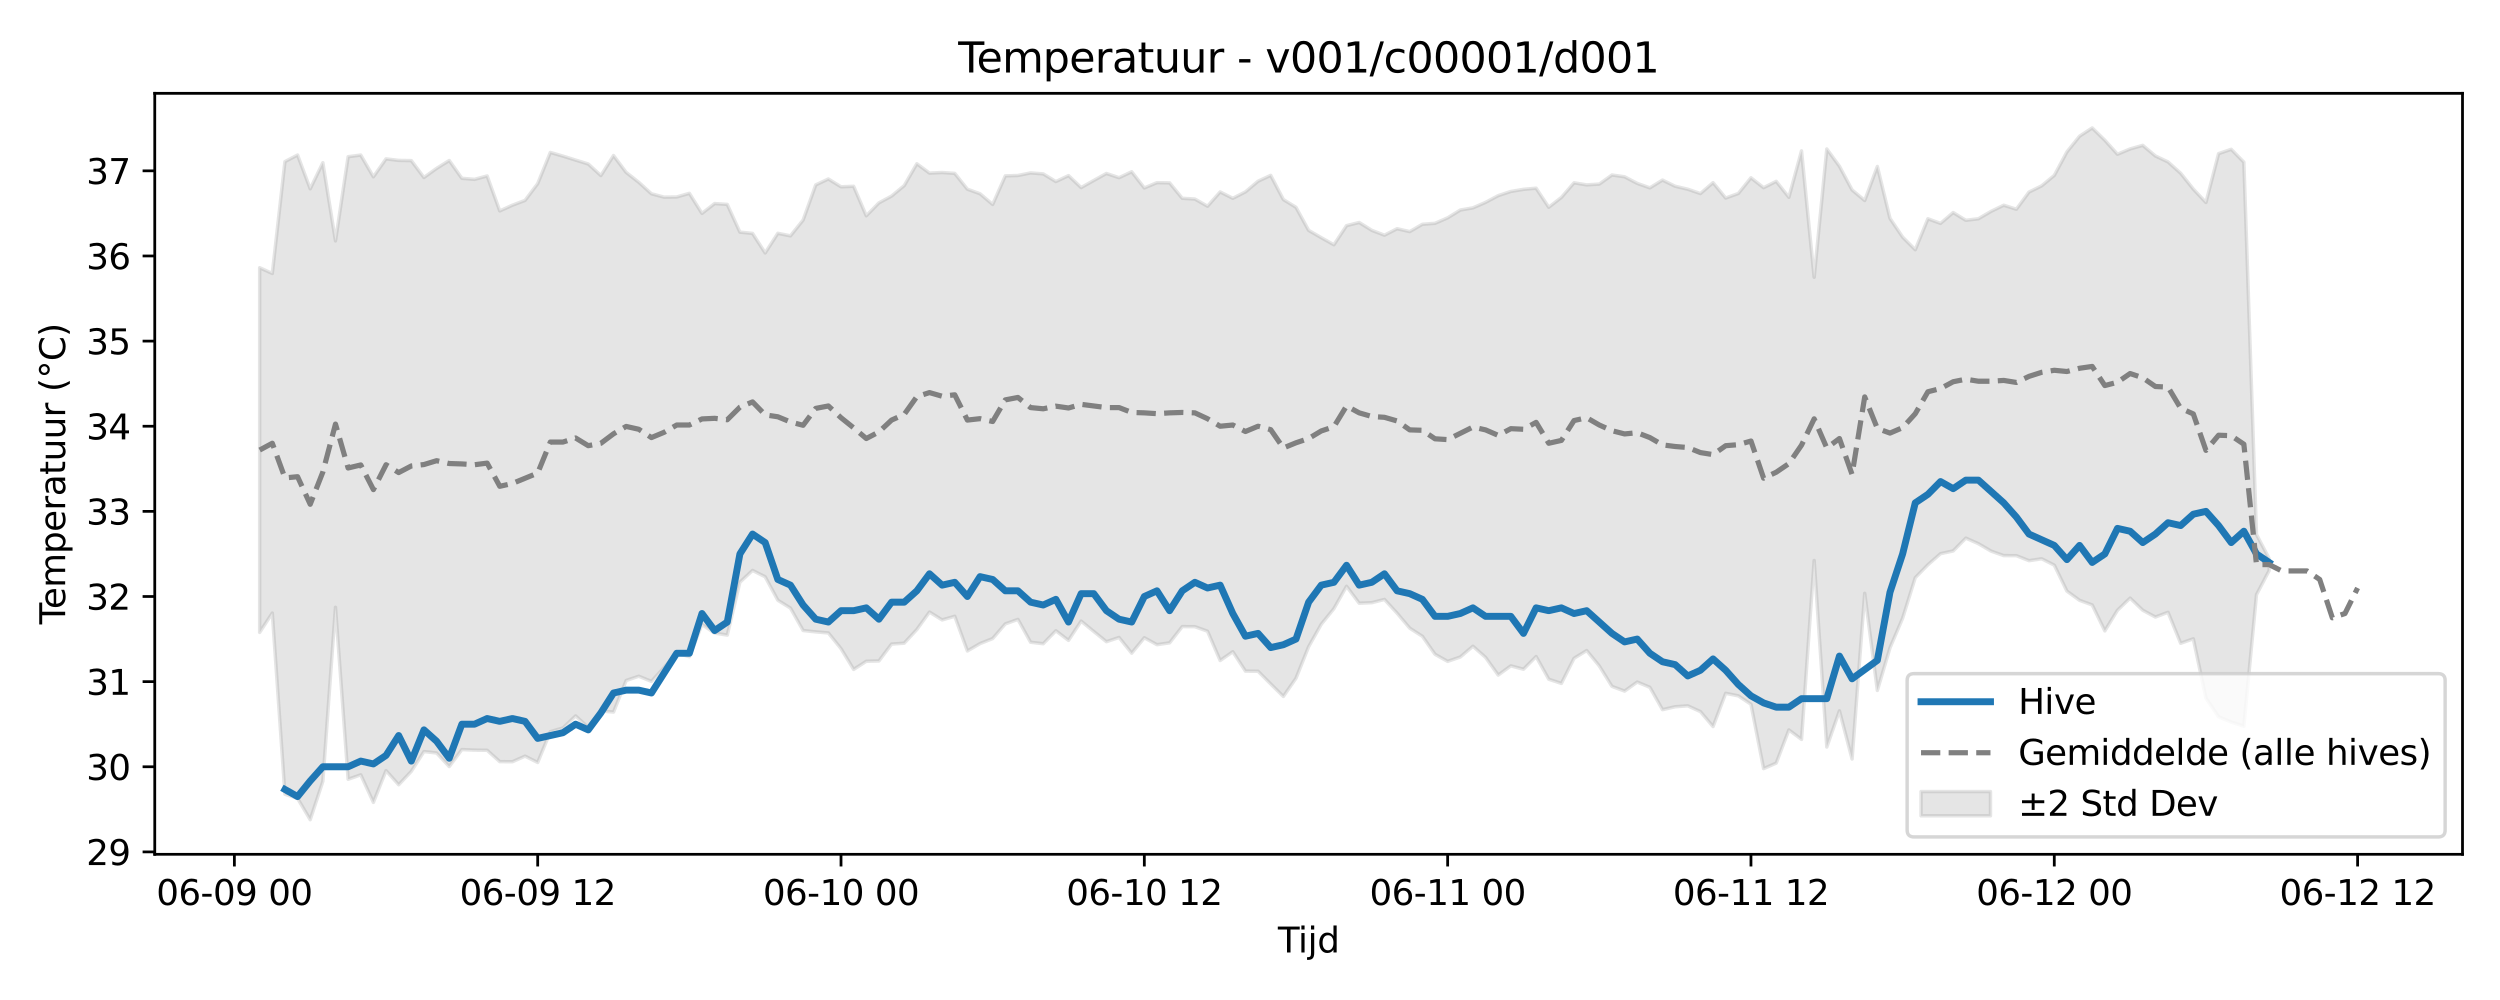 <?xml version="1.0" encoding="utf-8" standalone="no"?>
<!DOCTYPE svg PUBLIC "-//W3C//DTD SVG 1.1//EN"
  "http://www.w3.org/Graphics/SVG/1.1/DTD/svg11.dtd">
<svg xmlns:xlink="http://www.w3.org/1999/xlink" width="720pt" height="288pt" viewBox="0 0 720 288" xmlns="http://www.w3.org/2000/svg" version="1.1">
 <defs>
  <style type="text/css">*{stroke-linejoin: round; stroke-linecap: butt}</style>
 </defs>
 <g id="figure_1">
  <g id="patch_1">
   <path d="M 0 288 
L 720 288 
L 720 0 
L 0 0 
z
" style="fill: #ffffff"/>
  </g>
  <g id="axes_1">
   <g id="patch_2">
    <path d="M 44.57 246.04 
L 709.2 246.04 
L 709.2 26.88 
L 44.57 26.88 
z
" style="fill: #ffffff"/>
   </g>
   <g id="FillBetweenPolyCollection_1">
    <defs>
     <path id="m0653bf621a" d="M 74.78 -210.898 
L 74.78 -105.863 
L 78.42 -111.441 
L 82.06 -59.263 
L 85.7 -58.062 
L 89.34 -51.922 
L 92.98 -62.965 
L 96.619 -113.1 
L 100.259 -63.573 
L 103.899 -64.85 
L 107.539 -56.907 
L 111.179 -66.06 
L 114.818 -61.989 
L 118.458 -65.856 
L 122.098 -71.551 
L 125.738 -71.138 
L 129.378 -67.23 
L 133.017 -72.123 
L 136.657 -71.959 
L 140.297 -71.912 
L 143.937 -68.638 
L 147.577 -68.617 
L 151.217 -70.234 
L 154.856 -68.402 
L 158.496 -77.282 
L 162.136 -78.346 
L 165.776 -81.819 
L 169.416 -78.507 
L 173.055 -83.245 
L 176.695 -82.925 
L 180.335 -92.02 
L 183.975 -93.242 
L 187.615 -91.76 
L 191.254 -95.761 
L 194.894 -99.915 
L 198.534 -98.866 
L 202.174 -108.149 
L 205.814 -105.668 
L 209.454 -105.088 
L 213.093 -120.32 
L 216.733 -123.717 
L 220.373 -121.879 
L 224.013 -115.129 
L 227.653 -112.866 
L 231.292 -106.414 
L 234.932 -106.018 
L 238.572 -105.711 
L 242.212 -101.187 
L 245.852 -95.206 
L 249.492 -97.554 
L 253.131 -97.643 
L 256.771 -102.503 
L 260.411 -102.76 
L 264.051 -106.693 
L 267.691 -111.725 
L 271.33 -109.458 
L 274.97 -110.514 
L 278.61 -100.52 
L 282.25 -102.645 
L 285.89 -104.094 
L 289.529 -108.318 
L 293.169 -109.61 
L 296.809 -103.031 
L 300.449 -102.605 
L 304.089 -106.34 
L 307.729 -103.57 
L 311.368 -109.124 
L 315.008 -106.135 
L 318.648 -103.189 
L 322.288 -104.409 
L 325.928 -99.89 
L 329.567 -104.327 
L 333.207 -102.329 
L 336.847 -102.865 
L 340.487 -107.538 
L 344.127 -107.513 
L 347.766 -106.204 
L 351.406 -97.764 
L 355.046 -100.303 
L 358.686 -94.718 
L 362.326 -94.675 
L 365.966 -91.01 
L 369.605 -87.419 
L 373.245 -92.661 
L 376.885 -101.747 
L 380.525 -108.215 
L 384.165 -112.707 
L 387.804 -119.15 
L 391.444 -114.268 
L 395.084 -114.431 
L 398.724 -115.36 
L 402.364 -111.394 
L 406.004 -107.089 
L 409.643 -104.745 
L 413.283 -99.564 
L 416.923 -97.521 
L 420.563 -98.778 
L 424.203 -101.884 
L 427.842 -98.671 
L 431.482 -93.582 
L 435.122 -96.229 
L 438.762 -95.265 
L 442.402 -98.909 
L 446.041 -92.379 
L 449.681 -91.174 
L 453.321 -98.402 
L 456.961 -100.639 
L 460.601 -96.203 
L 464.241 -90.322 
L 467.88 -88.961 
L 471.52 -91.564 
L 475.16 -90.056 
L 478.8 -83.61 
L 482.44 -84.451 
L 486.079 -84.719 
L 489.719 -83.057 
L 493.359 -78.743 
L 496.999 -88.321 
L 500.639 -87.588 
L 504.278 -85.172 
L 507.918 -66.631 
L 511.558 -68.232 
L 515.198 -77.786 
L 518.838 -75.041 
L 522.478 -126.595 
L 526.117 -72.854 
L 529.757 -83.281 
L 533.397 -69.403 
L 537.037 -117.128 
L 540.677 -89.151 
L 544.316 -101.419 
L 547.956 -109.954 
L 551.596 -121.632 
L 555.236 -125.343 
L 558.876 -128.542 
L 562.516 -129.326 
L 566.155 -133.023 
L 569.795 -131.404 
L 573.435 -129.274 
L 577.075 -127.984 
L 580.715 -127.964 
L 584.354 -126.524 
L 587.994 -127.073 
L 591.634 -125.235 
L 595.274 -117.759 
L 598.914 -115.105 
L 602.553 -113.776 
L 606.193 -106.301 
L 609.833 -112.245 
L 613.473 -115.741 
L 617.113 -112.25 
L 620.753 -110.29 
L 624.392 -111.657 
L 628.032 -102.737 
L 631.672 -104.023 
L 635.312 -86.919 
L 638.952 -81.56 
L 642.591 -80.039 
L 646.231 -78.844 
L 649.871 -116.735 
L 653.511 -123.669 
L 653.511 -127.137 
L 653.511 -127.137 
L 649.871 -134.072 
L 646.231 -241.295 
L 642.591 -245.003 
L 638.952 -243.755 
L 635.312 -229.679 
L 631.672 -233.551 
L 628.032 -238.107 
L 624.392 -241.368 
L 620.753 -243.086 
L 617.113 -246.146 
L 613.473 -245.107 
L 609.833 -243.581 
L 606.193 -247.619 
L 602.553 -251.158 
L 598.914 -248.778 
L 595.274 -244.256 
L 591.634 -237.481 
L 587.994 -234.475 
L 584.354 -232.689 
L 580.715 -227.746 
L 577.075 -228.894 
L 573.435 -227.137 
L 569.795 -225.007 
L 566.155 -224.556 
L 562.516 -226.793 
L 558.876 -223.665 
L 555.236 -224.996 
L 551.596 -216.078 
L 547.956 -219.72 
L 544.316 -225.122 
L 540.677 -240.056 
L 537.037 -230.254 
L 533.397 -233.3 
L 529.757 -240.127 
L 526.117 -245.105 
L 522.478 -208.146 
L 518.838 -244.553 
L 515.198 -231.183 
L 511.558 -235.779 
L 507.918 -233.947 
L 504.278 -236.796 
L 500.639 -232.278 
L 496.999 -230.962 
L 493.359 -235.402 
L 489.719 -232.256 
L 486.079 -233.513 
L 482.44 -234.365 
L 478.8 -236.14 
L 475.16 -233.897 
L 471.52 -235.191 
L 467.88 -237.094 
L 464.241 -237.601 
L 460.601 -234.989 
L 456.961 -234.756 
L 453.321 -235.358 
L 449.681 -231.144 
L 446.041 -228.305 
L 442.402 -233.8 
L 438.762 -233.475 
L 435.122 -232.861 
L 431.482 -231.655 
L 427.842 -229.718 
L 424.203 -228.14 
L 420.563 -227.51 
L 416.923 -225.264 
L 413.283 -223.688 
L 409.643 -223.411 
L 406.004 -221.301 
L 402.364 -222.133 
L 398.724 -220.268 
L 395.084 -221.664 
L 391.444 -223.929 
L 387.804 -223.017 
L 384.165 -217.512 
L 380.525 -219.552 
L 376.885 -221.661 
L 373.245 -228.295 
L 369.605 -230.541 
L 365.966 -237.496 
L 362.326 -235.816 
L 358.686 -232.738 
L 355.046 -230.889 
L 351.406 -232.728 
L 347.766 -228.607 
L 344.127 -230.684 
L 340.487 -230.893 
L 336.847 -235.332 
L 333.207 -235.401 
L 329.567 -233.87 
L 325.928 -238.541 
L 322.288 -236.824 
L 318.648 -238.043 
L 315.008 -236.031 
L 311.368 -233.976 
L 307.729 -237.429 
L 304.089 -235.71 
L 300.449 -237.927 
L 296.809 -238.202 
L 293.169 -237.461 
L 289.529 -237.351 
L 285.89 -229.121 
L 282.25 -232.205 
L 278.61 -233.513 
L 274.97 -238.074 
L 271.33 -238.313 
L 267.691 -238.147 
L 264.051 -240.845 
L 260.411 -234.542 
L 256.771 -231.53 
L 253.131 -229.579 
L 249.492 -225.855 
L 245.852 -234.351 
L 242.212 -234.208 
L 238.572 -236.455 
L 234.932 -234.748 
L 231.292 -224.622 
L 227.653 -220.077 
L 224.013 -220.811 
L 220.373 -215.15 
L 216.733 -220.784 
L 213.093 -221.147 
L 209.454 -229.139 
L 205.814 -229.377 
L 202.174 -226.545 
L 198.534 -232.326 
L 194.894 -231.276 
L 191.254 -231.228 
L 187.615 -232.193 
L 183.975 -235.498 
L 180.335 -238.355 
L 176.695 -243.208 
L 173.055 -237.438 
L 169.416 -240.776 
L 165.776 -241.9 
L 162.136 -243.038 
L 158.496 -244.102 
L 154.856 -235.118 
L 151.217 -230.29 
L 147.577 -228.91 
L 143.937 -227.255 
L 140.297 -237.329 
L 136.657 -236.349 
L 133.017 -236.652 
L 129.378 -241.778 
L 125.738 -239.505 
L 122.098 -236.874 
L 118.458 -241.752 
L 114.818 -241.805 
L 111.179 -242.248 
L 107.539 -237.079 
L 103.899 -243.341 
L 100.259 -242.867 
L 96.619 -218.617 
L 92.98 -241.139 
L 89.34 -233.619 
L 85.7 -243.357 
L 82.06 -241.456 
L 78.42 -209.242 
L 74.78 -210.898 
z
" style="stroke: #808080; stroke-opacity: 0.2"/>
    </defs>
    <g clip-path="url(#p93a6fd1c59)">
     <use xlink:href="#m0653bf621a" x="0" y="288" style="fill: #808080; fill-opacity: 0.2; stroke: #808080; stroke-opacity: 0.2"/>
    </g>
   </g>
   <g id="matplotlib.axis_1">
    <g id="xtick_1">
     <g id="line2d_1">
      <defs>
       <path id="mb145faa4c2" d="M 0 0 
L 0 3.5 
" style="stroke: #000000; stroke-width: 0.8"/>
      </defs>
      <g>
       <use xlink:href="#mb145faa4c2" x="67.501" y="246.04" style="stroke: #000000; stroke-width: 0.8"/>
      </g>
     </g>
     <g id="text_1">
      <!-- 06-09 00 -->
      <g transform="translate(45.02 260.638) scale(0.1 -0.1)">
       <defs>
        <path id="DejaVuSans-30" d="M 2034 4250 
Q 1547 4250 1301 3770 
Q 1056 3291 1056 2328 
Q 1056 1369 1301 889 
Q 1547 409 2034 409 
Q 2525 409 2770 889 
Q 3016 1369 3016 2328 
Q 3016 3291 2770 3770 
Q 2525 4250 2034 4250 
z
M 2034 4750 
Q 2819 4750 3233 4129 
Q 3647 3509 3647 2328 
Q 3647 1150 3233 529 
Q 2819 -91 2034 -91 
Q 1250 -91 836 529 
Q 422 1150 422 2328 
Q 422 3509 836 4129 
Q 1250 4750 2034 4750 
z
" transform="scale(0.016)"/>
        <path id="DejaVuSans-36" d="M 2113 2584 
Q 1688 2584 1439 2293 
Q 1191 2003 1191 1497 
Q 1191 994 1439 701 
Q 1688 409 2113 409 
Q 2538 409 2786 701 
Q 3034 994 3034 1497 
Q 3034 2003 2786 2293 
Q 2538 2584 2113 2584 
z
M 3366 4563 
L 3366 3988 
Q 3128 4100 2886 4159 
Q 2644 4219 2406 4219 
Q 1781 4219 1451 3797 
Q 1122 3375 1075 2522 
Q 1259 2794 1537 2939 
Q 1816 3084 2150 3084 
Q 2853 3084 3261 2657 
Q 3669 2231 3669 1497 
Q 3669 778 3244 343 
Q 2819 -91 2113 -91 
Q 1303 -91 875 529 
Q 447 1150 447 2328 
Q 447 3434 972 4092 
Q 1497 4750 2381 4750 
Q 2619 4750 2861 4703 
Q 3103 4656 3366 4563 
z
" transform="scale(0.016)"/>
        <path id="DejaVuSans-2d" d="M 313 2009 
L 1997 2009 
L 1997 1497 
L 313 1497 
L 313 2009 
z
" transform="scale(0.016)"/>
        <path id="DejaVuSans-39" d="M 703 97 
L 703 672 
Q 941 559 1184 500 
Q 1428 441 1663 441 
Q 2288 441 2617 861 
Q 2947 1281 2994 2138 
Q 2813 1869 2534 1725 
Q 2256 1581 1919 1581 
Q 1219 1581 811 2004 
Q 403 2428 403 3163 
Q 403 3881 828 4315 
Q 1253 4750 1959 4750 
Q 2769 4750 3195 4129 
Q 3622 3509 3622 2328 
Q 3622 1225 3098 567 
Q 2575 -91 1691 -91 
Q 1453 -91 1209 -44 
Q 966 3 703 97 
z
M 1959 2075 
Q 2384 2075 2632 2365 
Q 2881 2656 2881 3163 
Q 2881 3666 2632 3958 
Q 2384 4250 1959 4250 
Q 1534 4250 1286 3958 
Q 1038 3666 1038 3163 
Q 1038 2656 1286 2365 
Q 1534 2075 1959 2075 
z
" transform="scale(0.016)"/>
        <path id="DejaVuSans-20" transform="scale(0.016)"/>
       </defs>
       <use xlink:href="#DejaVuSans-30"/>
       <use xlink:href="#DejaVuSans-36" transform="translate(63.623 0)"/>
       <use xlink:href="#DejaVuSans-2d" transform="translate(127.246 0)"/>
       <use xlink:href="#DejaVuSans-30" transform="translate(163.33 0)"/>
       <use xlink:href="#DejaVuSans-39" transform="translate(226.953 0)"/>
       <use xlink:href="#DejaVuSans-20" transform="translate(290.576 0)"/>
       <use xlink:href="#DejaVuSans-30" transform="translate(322.363 0)"/>
       <use xlink:href="#DejaVuSans-30" transform="translate(385.986 0)"/>
      </g>
     </g>
    </g>
    <g id="xtick_2">
     <g id="line2d_2">
      <g>
       <use xlink:href="#mb145faa4c2" x="154.856" y="246.04" style="stroke: #000000; stroke-width: 0.8"/>
      </g>
     </g>
     <g id="text_2">
      <!-- 06-09 12 -->
      <g transform="translate(132.376 260.638) scale(0.1 -0.1)">
       <defs>
        <path id="DejaVuSans-31" d="M 794 531 
L 1825 531 
L 1825 4091 
L 703 3866 
L 703 4441 
L 1819 4666 
L 2450 4666 
L 2450 531 
L 3481 531 
L 3481 0 
L 794 0 
L 794 531 
z
" transform="scale(0.016)"/>
        <path id="DejaVuSans-32" d="M 1228 531 
L 3431 531 
L 3431 0 
L 469 0 
L 469 531 
Q 828 903 1448 1529 
Q 2069 2156 2228 2338 
Q 2531 2678 2651 2914 
Q 2772 3150 2772 3378 
Q 2772 3750 2511 3984 
Q 2250 4219 1831 4219 
Q 1534 4219 1204 4116 
Q 875 4013 500 3803 
L 500 4441 
Q 881 4594 1212 4672 
Q 1544 4750 1819 4750 
Q 2544 4750 2975 4387 
Q 3406 4025 3406 3419 
Q 3406 3131 3298 2873 
Q 3191 2616 2906 2266 
Q 2828 2175 2409 1742 
Q 1991 1309 1228 531 
z
" transform="scale(0.016)"/>
       </defs>
       <use xlink:href="#DejaVuSans-30"/>
       <use xlink:href="#DejaVuSans-36" transform="translate(63.623 0)"/>
       <use xlink:href="#DejaVuSans-2d" transform="translate(127.246 0)"/>
       <use xlink:href="#DejaVuSans-30" transform="translate(163.33 0)"/>
       <use xlink:href="#DejaVuSans-39" transform="translate(226.953 0)"/>
       <use xlink:href="#DejaVuSans-20" transform="translate(290.576 0)"/>
       <use xlink:href="#DejaVuSans-31" transform="translate(322.363 0)"/>
       <use xlink:href="#DejaVuSans-32" transform="translate(385.986 0)"/>
      </g>
     </g>
    </g>
    <g id="xtick_3">
     <g id="line2d_3">
      <g>
       <use xlink:href="#mb145faa4c2" x="242.212" y="246.04" style="stroke: #000000; stroke-width: 0.8"/>
      </g>
     </g>
     <g id="text_3">
      <!-- 06-10 00 -->
      <g transform="translate(219.731 260.638) scale(0.1 -0.1)">
       <use xlink:href="#DejaVuSans-30"/>
       <use xlink:href="#DejaVuSans-36" transform="translate(63.623 0)"/>
       <use xlink:href="#DejaVuSans-2d" transform="translate(127.246 0)"/>
       <use xlink:href="#DejaVuSans-31" transform="translate(163.33 0)"/>
       <use xlink:href="#DejaVuSans-30" transform="translate(226.953 0)"/>
       <use xlink:href="#DejaVuSans-20" transform="translate(290.576 0)"/>
       <use xlink:href="#DejaVuSans-30" transform="translate(322.363 0)"/>
       <use xlink:href="#DejaVuSans-30" transform="translate(385.986 0)"/>
      </g>
     </g>
    </g>
    <g id="xtick_4">
     <g id="line2d_4">
      <g>
       <use xlink:href="#mb145faa4c2" x="329.567" y="246.04" style="stroke: #000000; stroke-width: 0.8"/>
      </g>
     </g>
     <g id="text_4">
      <!-- 06-10 12 -->
      <g transform="translate(307.087 260.638) scale(0.1 -0.1)">
       <use xlink:href="#DejaVuSans-30"/>
       <use xlink:href="#DejaVuSans-36" transform="translate(63.623 0)"/>
       <use xlink:href="#DejaVuSans-2d" transform="translate(127.246 0)"/>
       <use xlink:href="#DejaVuSans-31" transform="translate(163.33 0)"/>
       <use xlink:href="#DejaVuSans-30" transform="translate(226.953 0)"/>
       <use xlink:href="#DejaVuSans-20" transform="translate(290.576 0)"/>
       <use xlink:href="#DejaVuSans-31" transform="translate(322.363 0)"/>
       <use xlink:href="#DejaVuSans-32" transform="translate(385.986 0)"/>
      </g>
     </g>
    </g>
    <g id="xtick_5">
     <g id="line2d_5">
      <g>
       <use xlink:href="#mb145faa4c2" x="416.923" y="246.04" style="stroke: #000000; stroke-width: 0.8"/>
      </g>
     </g>
     <g id="text_5">
      <!-- 06-11 00 -->
      <g transform="translate(394.442 260.638) scale(0.1 -0.1)">
       <use xlink:href="#DejaVuSans-30"/>
       <use xlink:href="#DejaVuSans-36" transform="translate(63.623 0)"/>
       <use xlink:href="#DejaVuSans-2d" transform="translate(127.246 0)"/>
       <use xlink:href="#DejaVuSans-31" transform="translate(163.33 0)"/>
       <use xlink:href="#DejaVuSans-31" transform="translate(226.953 0)"/>
       <use xlink:href="#DejaVuSans-20" transform="translate(290.576 0)"/>
       <use xlink:href="#DejaVuSans-30" transform="translate(322.363 0)"/>
       <use xlink:href="#DejaVuSans-30" transform="translate(385.986 0)"/>
      </g>
     </g>
    </g>
    <g id="xtick_6">
     <g id="line2d_6">
      <g>
       <use xlink:href="#mb145faa4c2" x="504.278" y="246.04" style="stroke: #000000; stroke-width: 0.8"/>
      </g>
     </g>
     <g id="text_6">
      <!-- 06-11 12 -->
      <g transform="translate(481.798 260.638) scale(0.1 -0.1)">
       <use xlink:href="#DejaVuSans-30"/>
       <use xlink:href="#DejaVuSans-36" transform="translate(63.623 0)"/>
       <use xlink:href="#DejaVuSans-2d" transform="translate(127.246 0)"/>
       <use xlink:href="#DejaVuSans-31" transform="translate(163.33 0)"/>
       <use xlink:href="#DejaVuSans-31" transform="translate(226.953 0)"/>
       <use xlink:href="#DejaVuSans-20" transform="translate(290.576 0)"/>
       <use xlink:href="#DejaVuSans-31" transform="translate(322.363 0)"/>
       <use xlink:href="#DejaVuSans-32" transform="translate(385.986 0)"/>
      </g>
     </g>
    </g>
    <g id="xtick_7">
     <g id="line2d_7">
      <g>
       <use xlink:href="#mb145faa4c2" x="591.634" y="246.04" style="stroke: #000000; stroke-width: 0.8"/>
      </g>
     </g>
     <g id="text_7">
      <!-- 06-12 00 -->
      <g transform="translate(569.154 260.638) scale(0.1 -0.1)">
       <use xlink:href="#DejaVuSans-30"/>
       <use xlink:href="#DejaVuSans-36" transform="translate(63.623 0)"/>
       <use xlink:href="#DejaVuSans-2d" transform="translate(127.246 0)"/>
       <use xlink:href="#DejaVuSans-31" transform="translate(163.33 0)"/>
       <use xlink:href="#DejaVuSans-32" transform="translate(226.953 0)"/>
       <use xlink:href="#DejaVuSans-20" transform="translate(290.576 0)"/>
       <use xlink:href="#DejaVuSans-30" transform="translate(322.363 0)"/>
       <use xlink:href="#DejaVuSans-30" transform="translate(385.986 0)"/>
      </g>
     </g>
    </g>
    <g id="xtick_8">
     <g id="line2d_8">
      <g>
       <use xlink:href="#mb145faa4c2" x="678.99" y="246.04" style="stroke: #000000; stroke-width: 0.8"/>
      </g>
     </g>
     <g id="text_8">
      <!-- 06-12 12 -->
      <g transform="translate(656.509 260.638) scale(0.1 -0.1)">
       <use xlink:href="#DejaVuSans-30"/>
       <use xlink:href="#DejaVuSans-36" transform="translate(63.623 0)"/>
       <use xlink:href="#DejaVuSans-2d" transform="translate(127.246 0)"/>
       <use xlink:href="#DejaVuSans-31" transform="translate(163.33 0)"/>
       <use xlink:href="#DejaVuSans-32" transform="translate(226.953 0)"/>
       <use xlink:href="#DejaVuSans-20" transform="translate(290.576 0)"/>
       <use xlink:href="#DejaVuSans-31" transform="translate(322.363 0)"/>
       <use xlink:href="#DejaVuSans-32" transform="translate(385.986 0)"/>
      </g>
     </g>
    </g>
    <g id="text_9">
     <!-- Tijd -->
     <g transform="translate(368.035 274.317) scale(0.1 -0.1)">
      <defs>
       <path id="DejaVuSans-54" d="M -19 4666 
L 3928 4666 
L 3928 4134 
L 2272 4134 
L 2272 0 
L 1638 0 
L 1638 4134 
L -19 4134 
L -19 4666 
z
" transform="scale(0.016)"/>
       <path id="DejaVuSans-69" d="M 603 3500 
L 1178 3500 
L 1178 0 
L 603 0 
L 603 3500 
z
M 603 4863 
L 1178 4863 
L 1178 4134 
L 603 4134 
L 603 4863 
z
" transform="scale(0.016)"/>
       <path id="DejaVuSans-6a" d="M 603 3500 
L 1178 3500 
L 1178 -63 
Q 1178 -731 923 -1031 
Q 669 -1331 103 -1331 
L -116 -1331 
L -116 -844 
L 38 -844 
Q 366 -844 484 -692 
Q 603 -541 603 -63 
L 603 3500 
z
M 603 4863 
L 1178 4863 
L 1178 4134 
L 603 4134 
L 603 4863 
z
" transform="scale(0.016)"/>
       <path id="DejaVuSans-64" d="M 2906 2969 
L 2906 4863 
L 3481 4863 
L 3481 0 
L 2906 0 
L 2906 525 
Q 2725 213 2448 61 
Q 2172 -91 1784 -91 
Q 1150 -91 751 415 
Q 353 922 353 1747 
Q 353 2572 751 3078 
Q 1150 3584 1784 3584 
Q 2172 3584 2448 3432 
Q 2725 3281 2906 2969 
z
M 947 1747 
Q 947 1113 1208 752 
Q 1469 391 1925 391 
Q 2381 391 2643 752 
Q 2906 1113 2906 1747 
Q 2906 2381 2643 2742 
Q 2381 3103 1925 3103 
Q 1469 3103 1208 2742 
Q 947 2381 947 1747 
z
" transform="scale(0.016)"/>
      </defs>
      <use xlink:href="#DejaVuSans-54"/>
      <use xlink:href="#DejaVuSans-69" transform="translate(57.959 0)"/>
      <use xlink:href="#DejaVuSans-6a" transform="translate(85.742 0)"/>
      <use xlink:href="#DejaVuSans-64" transform="translate(113.525 0)"/>
     </g>
    </g>
   </g>
   <g id="matplotlib.axis_2">
    <g id="ytick_1">
     <g id="line2d_9">
      <defs>
       <path id="m5b08132afa" d="M 0 0 
L -3.5 0 
" style="stroke: #000000; stroke-width: 0.8"/>
      </defs>
      <g>
       <use xlink:href="#m5b08132afa" x="44.57" y="245.347" style="stroke: #000000; stroke-width: 0.8"/>
      </g>
     </g>
     <g id="text_10">
      <!-- 29 -->
      <g transform="translate(24.845 249.146) scale(0.1 -0.1)">
       <use xlink:href="#DejaVuSans-32"/>
       <use xlink:href="#DejaVuSans-39" transform="translate(63.623 0)"/>
      </g>
     </g>
    </g>
    <g id="ytick_2">
     <g id="line2d_10">
      <g>
       <use xlink:href="#m5b08132afa" x="44.57" y="220.828" style="stroke: #000000; stroke-width: 0.8"/>
      </g>
     </g>
     <g id="text_11">
      <!-- 30 -->
      <g transform="translate(24.845 224.627) scale(0.1 -0.1)">
       <defs>
        <path id="DejaVuSans-33" d="M 2597 2516 
Q 3050 2419 3304 2112 
Q 3559 1806 3559 1356 
Q 3559 666 3084 287 
Q 2609 -91 1734 -91 
Q 1441 -91 1130 -33 
Q 819 25 488 141 
L 488 750 
Q 750 597 1062 519 
Q 1375 441 1716 441 
Q 2309 441 2620 675 
Q 2931 909 2931 1356 
Q 2931 1769 2642 2001 
Q 2353 2234 1838 2234 
L 1294 2234 
L 1294 2753 
L 1863 2753 
Q 2328 2753 2575 2939 
Q 2822 3125 2822 3475 
Q 2822 3834 2567 4026 
Q 2313 4219 1838 4219 
Q 1578 4219 1281 4162 
Q 984 4106 628 3988 
L 628 4550 
Q 988 4650 1302 4700 
Q 1616 4750 1894 4750 
Q 2613 4750 3031 4423 
Q 3450 4097 3450 3541 
Q 3450 3153 3228 2886 
Q 3006 2619 2597 2516 
z
" transform="scale(0.016)"/>
       </defs>
       <use xlink:href="#DejaVuSans-33"/>
       <use xlink:href="#DejaVuSans-30" transform="translate(63.623 0)"/>
      </g>
     </g>
    </g>
    <g id="ytick_3">
     <g id="line2d_11">
      <g>
       <use xlink:href="#m5b08132afa" x="44.57" y="196.31" style="stroke: #000000; stroke-width: 0.8"/>
      </g>
     </g>
     <g id="text_12">
      <!-- 31 -->
      <g transform="translate(24.845 200.109) scale(0.1 -0.1)">
       <use xlink:href="#DejaVuSans-33"/>
       <use xlink:href="#DejaVuSans-31" transform="translate(63.623 0)"/>
      </g>
     </g>
    </g>
    <g id="ytick_4">
     <g id="line2d_12">
      <g>
       <use xlink:href="#m5b08132afa" x="44.57" y="171.791" style="stroke: #000000; stroke-width: 0.8"/>
      </g>
     </g>
     <g id="text_13">
      <!-- 32 -->
      <g transform="translate(24.845 175.591) scale(0.1 -0.1)">
       <use xlink:href="#DejaVuSans-33"/>
       <use xlink:href="#DejaVuSans-32" transform="translate(63.623 0)"/>
      </g>
     </g>
    </g>
    <g id="ytick_5">
     <g id="line2d_13">
      <g>
       <use xlink:href="#m5b08132afa" x="44.57" y="147.273" style="stroke: #000000; stroke-width: 0.8"/>
      </g>
     </g>
     <g id="text_14">
      <!-- 33 -->
      <g transform="translate(24.845 151.072) scale(0.1 -0.1)">
       <use xlink:href="#DejaVuSans-33"/>
       <use xlink:href="#DejaVuSans-33" transform="translate(63.623 0)"/>
      </g>
     </g>
    </g>
    <g id="ytick_6">
     <g id="line2d_14">
      <g>
       <use xlink:href="#m5b08132afa" x="44.57" y="122.754" style="stroke: #000000; stroke-width: 0.8"/>
      </g>
     </g>
     <g id="text_15">
      <!-- 34 -->
      <g transform="translate(24.845 126.554) scale(0.1 -0.1)">
       <defs>
        <path id="DejaVuSans-34" d="M 2419 4116 
L 825 1625 
L 2419 1625 
L 2419 4116 
z
M 2253 4666 
L 3047 4666 
L 3047 1625 
L 3713 1625 
L 3713 1100 
L 3047 1100 
L 3047 0 
L 2419 0 
L 2419 1100 
L 313 1100 
L 313 1709 
L 2253 4666 
z
" transform="scale(0.016)"/>
       </defs>
       <use xlink:href="#DejaVuSans-33"/>
       <use xlink:href="#DejaVuSans-34" transform="translate(63.623 0)"/>
      </g>
     </g>
    </g>
    <g id="ytick_7">
     <g id="line2d_15">
      <g>
       <use xlink:href="#m5b08132afa" x="44.57" y="98.236" style="stroke: #000000; stroke-width: 0.8"/>
      </g>
     </g>
     <g id="text_16">
      <!-- 35 -->
      <g transform="translate(24.845 102.035) scale(0.1 -0.1)">
       <defs>
        <path id="DejaVuSans-35" d="M 691 4666 
L 3169 4666 
L 3169 4134 
L 1269 4134 
L 1269 2991 
Q 1406 3038 1543 3061 
Q 1681 3084 1819 3084 
Q 2600 3084 3056 2656 
Q 3513 2228 3513 1497 
Q 3513 744 3044 326 
Q 2575 -91 1722 -91 
Q 1428 -91 1123 -41 
Q 819 9 494 109 
L 494 744 
Q 775 591 1075 516 
Q 1375 441 1709 441 
Q 2250 441 2565 725 
Q 2881 1009 2881 1497 
Q 2881 1984 2565 2268 
Q 2250 2553 1709 2553 
Q 1456 2553 1204 2497 
Q 953 2441 691 2322 
L 691 4666 
z
" transform="scale(0.016)"/>
       </defs>
       <use xlink:href="#DejaVuSans-33"/>
       <use xlink:href="#DejaVuSans-35" transform="translate(63.623 0)"/>
      </g>
     </g>
    </g>
    <g id="ytick_8">
     <g id="line2d_16">
      <g>
       <use xlink:href="#m5b08132afa" x="44.57" y="73.717" style="stroke: #000000; stroke-width: 0.8"/>
      </g>
     </g>
     <g id="text_17">
      <!-- 36 -->
      <g transform="translate(24.845 77.517) scale(0.1 -0.1)">
       <use xlink:href="#DejaVuSans-33"/>
       <use xlink:href="#DejaVuSans-36" transform="translate(63.623 0)"/>
      </g>
     </g>
    </g>
    <g id="ytick_9">
     <g id="line2d_17">
      <g>
       <use xlink:href="#m5b08132afa" x="44.57" y="49.199" style="stroke: #000000; stroke-width: 0.8"/>
      </g>
     </g>
     <g id="text_18">
      <!-- 37 -->
      <g transform="translate(24.845 52.998) scale(0.1 -0.1)">
       <defs>
        <path id="DejaVuSans-37" d="M 525 4666 
L 3525 4666 
L 3525 4397 
L 1831 0 
L 1172 0 
L 2766 4134 
L 525 4134 
L 525 4666 
z
" transform="scale(0.016)"/>
       </defs>
       <use xlink:href="#DejaVuSans-33"/>
       <use xlink:href="#DejaVuSans-37" transform="translate(63.623 0)"/>
      </g>
     </g>
    </g>
    <g id="text_19">
     <!-- Temperatuur (°C) -->
     <g transform="translate(18.765 179.816) rotate(-90) scale(0.1 -0.1)">
      <defs>
       <path id="DejaVuSans-65" d="M 3597 1894 
L 3597 1613 
L 953 1613 
Q 991 1019 1311 708 
Q 1631 397 2203 397 
Q 2534 397 2845 478 
Q 3156 559 3463 722 
L 3463 178 
Q 3153 47 2828 -22 
Q 2503 -91 2169 -91 
Q 1331 -91 842 396 
Q 353 884 353 1716 
Q 353 2575 817 3079 
Q 1281 3584 2069 3584 
Q 2775 3584 3186 3129 
Q 3597 2675 3597 1894 
z
M 3022 2063 
Q 3016 2534 2758 2815 
Q 2500 3097 2075 3097 
Q 1594 3097 1305 2825 
Q 1016 2553 972 2059 
L 3022 2063 
z
" transform="scale(0.016)"/>
       <path id="DejaVuSans-6d" d="M 3328 2828 
Q 3544 3216 3844 3400 
Q 4144 3584 4550 3584 
Q 5097 3584 5394 3201 
Q 5691 2819 5691 2113 
L 5691 0 
L 5113 0 
L 5113 2094 
Q 5113 2597 4934 2840 
Q 4756 3084 4391 3084 
Q 3944 3084 3684 2787 
Q 3425 2491 3425 1978 
L 3425 0 
L 2847 0 
L 2847 2094 
Q 2847 2600 2669 2842 
Q 2491 3084 2119 3084 
Q 1678 3084 1418 2786 
Q 1159 2488 1159 1978 
L 1159 0 
L 581 0 
L 581 3500 
L 1159 3500 
L 1159 2956 
Q 1356 3278 1631 3431 
Q 1906 3584 2284 3584 
Q 2666 3584 2933 3390 
Q 3200 3197 3328 2828 
z
" transform="scale(0.016)"/>
       <path id="DejaVuSans-70" d="M 1159 525 
L 1159 -1331 
L 581 -1331 
L 581 3500 
L 1159 3500 
L 1159 2969 
Q 1341 3281 1617 3432 
Q 1894 3584 2278 3584 
Q 2916 3584 3314 3078 
Q 3713 2572 3713 1747 
Q 3713 922 3314 415 
Q 2916 -91 2278 -91 
Q 1894 -91 1617 61 
Q 1341 213 1159 525 
z
M 3116 1747 
Q 3116 2381 2855 2742 
Q 2594 3103 2138 3103 
Q 1681 3103 1420 2742 
Q 1159 2381 1159 1747 
Q 1159 1113 1420 752 
Q 1681 391 2138 391 
Q 2594 391 2855 752 
Q 3116 1113 3116 1747 
z
" transform="scale(0.016)"/>
       <path id="DejaVuSans-72" d="M 2631 2963 
Q 2534 3019 2420 3045 
Q 2306 3072 2169 3072 
Q 1681 3072 1420 2755 
Q 1159 2438 1159 1844 
L 1159 0 
L 581 0 
L 581 3500 
L 1159 3500 
L 1159 2956 
Q 1341 3275 1631 3429 
Q 1922 3584 2338 3584 
Q 2397 3584 2469 3576 
Q 2541 3569 2628 3553 
L 2631 2963 
z
" transform="scale(0.016)"/>
       <path id="DejaVuSans-61" d="M 2194 1759 
Q 1497 1759 1228 1600 
Q 959 1441 959 1056 
Q 959 750 1161 570 
Q 1363 391 1709 391 
Q 2188 391 2477 730 
Q 2766 1069 2766 1631 
L 2766 1759 
L 2194 1759 
z
M 3341 1997 
L 3341 0 
L 2766 0 
L 2766 531 
Q 2569 213 2275 61 
Q 1981 -91 1556 -91 
Q 1019 -91 701 211 
Q 384 513 384 1019 
Q 384 1609 779 1909 
Q 1175 2209 1959 2209 
L 2766 2209 
L 2766 2266 
Q 2766 2663 2505 2880 
Q 2244 3097 1772 3097 
Q 1472 3097 1187 3025 
Q 903 2953 641 2809 
L 641 3341 
Q 956 3463 1253 3523 
Q 1550 3584 1831 3584 
Q 2591 3584 2966 3190 
Q 3341 2797 3341 1997 
z
" transform="scale(0.016)"/>
       <path id="DejaVuSans-74" d="M 1172 4494 
L 1172 3500 
L 2356 3500 
L 2356 3053 
L 1172 3053 
L 1172 1153 
Q 1172 725 1289 603 
Q 1406 481 1766 481 
L 2356 481 
L 2356 0 
L 1766 0 
Q 1100 0 847 248 
Q 594 497 594 1153 
L 594 3053 
L 172 3053 
L 172 3500 
L 594 3500 
L 594 4494 
L 1172 4494 
z
" transform="scale(0.016)"/>
       <path id="DejaVuSans-75" d="M 544 1381 
L 544 3500 
L 1119 3500 
L 1119 1403 
Q 1119 906 1312 657 
Q 1506 409 1894 409 
Q 2359 409 2629 706 
Q 2900 1003 2900 1516 
L 2900 3500 
L 3475 3500 
L 3475 0 
L 2900 0 
L 2900 538 
Q 2691 219 2414 64 
Q 2138 -91 1772 -91 
Q 1169 -91 856 284 
Q 544 659 544 1381 
z
M 1991 3584 
L 1991 3584 
z
" transform="scale(0.016)"/>
       <path id="DejaVuSans-28" d="M 1984 4856 
Q 1566 4138 1362 3434 
Q 1159 2731 1159 2009 
Q 1159 1288 1364 580 
Q 1569 -128 1984 -844 
L 1484 -844 
Q 1016 -109 783 600 
Q 550 1309 550 2009 
Q 550 2706 781 3412 
Q 1013 4119 1484 4856 
L 1984 4856 
z
" transform="scale(0.016)"/>
       <path id="DejaVuSans-b0" d="M 1600 4347 
Q 1350 4347 1178 4173 
Q 1006 4000 1006 3750 
Q 1006 3503 1178 3333 
Q 1350 3163 1600 3163 
Q 1850 3163 2022 3333 
Q 2194 3503 2194 3750 
Q 2194 3997 2020 4172 
Q 1847 4347 1600 4347 
z
M 1600 4750 
Q 1800 4750 1984 4673 
Q 2169 4597 2303 4453 
Q 2447 4313 2519 4134 
Q 2591 3956 2591 3750 
Q 2591 3338 2302 3052 
Q 2013 2766 1594 2766 
Q 1172 2766 890 3047 
Q 609 3328 609 3750 
Q 609 4169 896 4459 
Q 1184 4750 1600 4750 
z
" transform="scale(0.016)"/>
       <path id="DejaVuSans-43" d="M 4122 4306 
L 4122 3641 
Q 3803 3938 3442 4084 
Q 3081 4231 2675 4231 
Q 1875 4231 1450 3742 
Q 1025 3253 1025 2328 
Q 1025 1406 1450 917 
Q 1875 428 2675 428 
Q 3081 428 3442 575 
Q 3803 722 4122 1019 
L 4122 359 
Q 3791 134 3420 21 
Q 3050 -91 2638 -91 
Q 1578 -91 968 557 
Q 359 1206 359 2328 
Q 359 3453 968 4101 
Q 1578 4750 2638 4750 
Q 3056 4750 3426 4639 
Q 3797 4528 4122 4306 
z
" transform="scale(0.016)"/>
       <path id="DejaVuSans-29" d="M 513 4856 
L 1013 4856 
Q 1481 4119 1714 3412 
Q 1947 2706 1947 2009 
Q 1947 1309 1714 600 
Q 1481 -109 1013 -844 
L 513 -844 
Q 928 -128 1133 580 
Q 1338 1288 1338 2009 
Q 1338 2731 1133 3434 
Q 928 4138 513 4856 
z
" transform="scale(0.016)"/>
      </defs>
      <use xlink:href="#DejaVuSans-54"/>
      <use xlink:href="#DejaVuSans-65" transform="translate(44.084 0)"/>
      <use xlink:href="#DejaVuSans-6d" transform="translate(105.607 0)"/>
      <use xlink:href="#DejaVuSans-70" transform="translate(203.02 0)"/>
      <use xlink:href="#DejaVuSans-65" transform="translate(266.496 0)"/>
      <use xlink:href="#DejaVuSans-72" transform="translate(328.02 0)"/>
      <use xlink:href="#DejaVuSans-61" transform="translate(369.133 0)"/>
      <use xlink:href="#DejaVuSans-74" transform="translate(430.412 0)"/>
      <use xlink:href="#DejaVuSans-75" transform="translate(469.621 0)"/>
      <use xlink:href="#DejaVuSans-75" transform="translate(533 0)"/>
      <use xlink:href="#DejaVuSans-72" transform="translate(596.379 0)"/>
      <use xlink:href="#DejaVuSans-20" transform="translate(637.492 0)"/>
      <use xlink:href="#DejaVuSans-28" transform="translate(669.279 0)"/>
      <use xlink:href="#DejaVuSans-b0" transform="translate(708.293 0)"/>
      <use xlink:href="#DejaVuSans-43" transform="translate(758.293 0)"/>
      <use xlink:href="#DejaVuSans-29" transform="translate(828.117 0)"/>
     </g>
    </g>
   </g>
   <g id="line2d_18">
    <path d="M 82.06 227.366 
L 85.7 229.41 
L 89.34 224.915 
L 92.98 220.828 
L 100.259 220.828 
L 103.899 219.194 
L 107.539 220.011 
L 111.179 217.559 
L 114.818 211.838 
L 118.458 219.194 
L 122.098 210.204 
L 125.738 213.473 
L 129.378 218.376 
L 133.017 208.569 
L 136.657 208.569 
L 140.297 206.934 
L 143.937 207.752 
L 147.577 206.934 
L 151.217 207.752 
L 154.856 212.655 
L 162.136 211.021 
L 165.776 208.569 
L 169.416 210.204 
L 173.055 205.3 
L 176.695 199.579 
L 180.335 198.762 
L 183.975 198.762 
L 187.615 199.579 
L 194.894 188.137 
L 198.534 188.137 
L 202.174 176.695 
L 205.814 181.599 
L 209.454 179.147 
L 213.093 159.532 
L 216.733 153.811 
L 220.373 156.263 
L 224.013 166.888 
L 227.653 168.522 
L 231.292 174.243 
L 234.932 178.33 
L 238.572 179.147 
L 242.212 175.878 
L 245.852 175.878 
L 249.492 175.06 
L 253.131 178.33 
L 256.771 173.426 
L 260.411 173.426 
L 264.051 170.157 
L 267.691 165.253 
L 271.33 168.522 
L 274.97 167.705 
L 278.61 171.791 
L 282.25 166.07 
L 285.89 166.888 
L 289.529 170.157 
L 293.169 170.157 
L 296.809 173.426 
L 300.449 174.243 
L 304.089 172.609 
L 307.729 179.147 
L 311.368 170.974 
L 315.008 170.974 
L 318.648 175.878 
L 322.288 178.33 
L 325.928 179.147 
L 329.567 171.791 
L 333.207 170.157 
L 336.847 175.878 
L 340.487 170.157 
L 344.127 167.705 
L 347.766 169.339 
L 351.406 168.522 
L 355.046 176.695 
L 358.686 183.233 
L 362.326 182.416 
L 365.966 186.502 
L 369.605 185.685 
L 373.245 184.051 
L 376.885 173.426 
L 380.525 168.522 
L 384.165 167.705 
L 387.804 162.801 
L 391.444 168.522 
L 395.084 167.705 
L 398.724 165.253 
L 402.364 170.157 
L 406.004 170.974 
L 409.643 172.609 
L 413.283 177.512 
L 416.923 177.512 
L 420.563 176.695 
L 424.203 175.06 
L 427.842 177.512 
L 435.122 177.512 
L 438.762 182.416 
L 442.402 175.06 
L 446.041 175.878 
L 449.681 175.06 
L 453.321 176.695 
L 456.961 175.878 
L 464.241 182.416 
L 467.88 184.868 
L 471.52 184.051 
L 475.16 188.137 
L 478.8 190.589 
L 482.44 191.406 
L 486.079 194.675 
L 489.719 193.041 
L 493.359 189.772 
L 496.999 193.041 
L 500.639 197.127 
L 504.278 200.396 
L 507.918 202.439 
L 511.558 203.665 
L 515.198 203.665 
L 518.838 201.213 
L 526.117 201.213 
L 529.757 188.954 
L 533.397 195.492 
L 540.677 190.18 
L 544.316 170.565 
L 547.956 159.532 
L 551.596 144.821 
L 555.236 142.369 
L 558.876 138.691 
L 562.516 140.735 
L 566.155 138.283 
L 569.795 138.283 
L 577.075 144.821 
L 580.715 148.907 
L 584.354 153.811 
L 591.634 157.08 
L 595.274 161.167 
L 598.914 157.08 
L 602.553 161.984 
L 606.193 159.532 
L 609.833 152.177 
L 613.473 152.994 
L 617.113 156.263 
L 620.753 153.811 
L 624.392 150.542 
L 628.032 151.359 
L 631.672 148.09 
L 635.312 147.273 
L 638.952 151.359 
L 642.591 156.263 
L 646.231 152.994 
L 649.871 159.532 
L 653.511 161.984 
L 653.511 161.984 
" clip-path="url(#p93a6fd1c59)" style="fill: none; stroke: #1f77b4; stroke-width: 2; stroke-linecap: square"/>
   </g>
   <g id="line2d_19">
    <path d="M 74.78 129.62 
L 78.42 127.658 
L 82.06 137.641 
L 85.7 137.29 
L 89.34 145.23 
L 92.98 135.948 
L 96.619 122.141 
L 100.259 134.78 
L 103.899 133.904 
L 107.539 141.007 
L 111.179 133.846 
L 114.818 136.103 
L 118.458 134.196 
L 122.098 133.788 
L 125.738 132.679 
L 129.378 133.496 
L 133.017 133.613 
L 136.657 133.846 
L 140.297 133.379 
L 143.937 140.054 
L 147.577 139.236 
L 154.856 136.24 
L 158.496 127.308 
L 162.136 127.308 
L 165.776 126.14 
L 169.416 128.359 
L 173.055 127.658 
L 176.695 124.934 
L 180.335 122.813 
L 183.975 123.63 
L 187.615 126.024 
L 191.254 124.506 
L 194.894 122.404 
L 198.534 122.404 
L 202.174 120.653 
L 205.814 120.478 
L 209.454 120.886 
L 213.093 117.267 
L 216.733 115.749 
L 220.373 119.485 
L 224.013 120.03 
L 227.653 121.528 
L 231.292 122.482 
L 234.932 117.617 
L 238.572 116.917 
L 242.212 120.303 
L 245.852 123.221 
L 249.492 126.296 
L 253.131 124.389 
L 256.771 120.984 
L 260.411 119.349 
L 264.051 114.231 
L 267.691 113.064 
L 271.33 114.115 
L 274.97 113.706 
L 278.61 120.984 
L 282.25 120.575 
L 285.89 121.392 
L 289.529 115.165 
L 293.169 114.465 
L 296.809 117.384 
L 300.449 117.734 
L 304.089 116.975 
L 307.729 117.5 
L 311.368 116.45 
L 318.648 117.384 
L 322.288 117.384 
L 325.928 118.785 
L 329.567 118.902 
L 333.207 119.135 
L 336.847 118.902 
L 340.487 118.785 
L 344.127 118.902 
L 347.766 120.594 
L 351.406 122.754 
L 355.046 122.404 
L 358.686 124.272 
L 362.326 122.754 
L 365.966 123.747 
L 369.605 129.02 
L 373.245 127.522 
L 376.885 126.296 
L 380.525 124.117 
L 384.165 122.891 
L 387.804 116.917 
L 391.444 118.902 
L 395.084 119.952 
L 398.724 120.186 
L 402.364 121.237 
L 406.004 123.805 
L 409.643 123.922 
L 413.283 126.374 
L 416.923 126.607 
L 424.203 122.988 
L 427.842 123.805 
L 431.482 125.381 
L 435.122 123.455 
L 438.762 123.63 
L 442.402 121.645 
L 446.041 127.658 
L 449.681 126.841 
L 453.321 121.12 
L 456.961 120.303 
L 460.601 122.404 
L 464.241 124.039 
L 467.88 124.973 
L 471.52 124.622 
L 475.16 126.024 
L 478.8 128.125 
L 482.44 128.592 
L 486.079 128.884 
L 489.719 130.343 
L 493.359 130.927 
L 496.999 128.359 
L 500.639 128.067 
L 504.278 127.016 
L 507.918 137.711 
L 511.558 135.994 
L 515.198 133.515 
L 518.838 128.203 
L 522.478 120.629 
L 526.117 129.02 
L 529.757 126.296 
L 533.397 136.648 
L 537.037 114.309 
L 540.677 123.397 
L 544.316 124.73 
L 547.956 123.163 
L 551.596 119.145 
L 555.236 112.83 
L 558.876 111.896 
L 562.516 109.941 
L 566.155 109.211 
L 569.795 109.795 
L 573.435 109.795 
L 577.075 109.561 
L 580.715 110.145 
L 584.354 108.394 
L 587.994 107.226 
L 591.634 106.642 
L 595.274 106.993 
L 598.914 106.058 
L 602.553 105.533 
L 606.193 111.04 
L 609.833 110.087 
L 613.473 107.576 
L 617.113 108.802 
L 620.753 111.312 
L 624.392 111.488 
L 628.032 117.578 
L 631.672 119.213 
L 635.312 129.701 
L 638.952 125.342 
L 642.591 125.479 
L 646.231 127.931 
L 649.871 162.597 
L 653.511 162.597 
L 657.151 164.436 
L 664.43 164.436 
L 668.07 166.888 
L 671.71 177.921 
L 675.35 176.695 
L 678.99 169.339 
L 678.99 169.339 
" clip-path="url(#p93a6fd1c59)" style="fill: none; stroke-dasharray: 5.55,2.4; stroke-dashoffset: 0; stroke: #808080; stroke-width: 1.5"/>
   </g>
   <g id="patch_3">
    <path d="M 44.57 246.04 
L 44.57 26.88 
" style="fill: none; stroke: #000000; stroke-width: 0.8; stroke-linejoin: miter; stroke-linecap: square"/>
   </g>
   <g id="patch_4">
    <path d="M 709.2 246.04 
L 709.2 26.88 
" style="fill: none; stroke: #000000; stroke-width: 0.8; stroke-linejoin: miter; stroke-linecap: square"/>
   </g>
   <g id="patch_5">
    <path d="M 44.57 246.04 
L 709.2 246.04 
" style="fill: none; stroke: #000000; stroke-width: 0.8; stroke-linejoin: miter; stroke-linecap: square"/>
   </g>
   <g id="patch_6">
    <path d="M 44.57 26.88 
L 709.2 26.88 
" style="fill: none; stroke: #000000; stroke-width: 0.8; stroke-linejoin: miter; stroke-linecap: square"/>
   </g>
   <g id="text_20">
    <!-- Temperatuur - v001/c00001/d001 -->
    <g transform="translate(275.963 20.88) scale(0.12 -0.12)">
     <defs>
      <path id="DejaVuSans-76" d="M 191 3500 
L 800 3500 
L 1894 563 
L 2988 3500 
L 3597 3500 
L 2284 0 
L 1503 0 
L 191 3500 
z
" transform="scale(0.016)"/>
      <path id="DejaVuSans-2f" d="M 1625 4666 
L 2156 4666 
L 531 -594 
L 0 -594 
L 1625 4666 
z
" transform="scale(0.016)"/>
      <path id="DejaVuSans-63" d="M 3122 3366 
L 3122 2828 
Q 2878 2963 2633 3030 
Q 2388 3097 2138 3097 
Q 1578 3097 1268 2742 
Q 959 2388 959 1747 
Q 959 1106 1268 751 
Q 1578 397 2138 397 
Q 2388 397 2633 464 
Q 2878 531 3122 666 
L 3122 134 
Q 2881 22 2623 -34 
Q 2366 -91 2075 -91 
Q 1284 -91 818 406 
Q 353 903 353 1747 
Q 353 2603 823 3093 
Q 1294 3584 2113 3584 
Q 2378 3584 2631 3529 
Q 2884 3475 3122 3366 
z
" transform="scale(0.016)"/>
     </defs>
     <use xlink:href="#DejaVuSans-54"/>
     <use xlink:href="#DejaVuSans-65" transform="translate(44.084 0)"/>
     <use xlink:href="#DejaVuSans-6d" transform="translate(105.607 0)"/>
     <use xlink:href="#DejaVuSans-70" transform="translate(203.02 0)"/>
     <use xlink:href="#DejaVuSans-65" transform="translate(266.496 0)"/>
     <use xlink:href="#DejaVuSans-72" transform="translate(328.02 0)"/>
     <use xlink:href="#DejaVuSans-61" transform="translate(369.133 0)"/>
     <use xlink:href="#DejaVuSans-74" transform="translate(430.412 0)"/>
     <use xlink:href="#DejaVuSans-75" transform="translate(469.621 0)"/>
     <use xlink:href="#DejaVuSans-75" transform="translate(533 0)"/>
     <use xlink:href="#DejaVuSans-72" transform="translate(596.379 0)"/>
     <use xlink:href="#DejaVuSans-20" transform="translate(637.492 0)"/>
     <use xlink:href="#DejaVuSans-2d" transform="translate(669.279 0)"/>
     <use xlink:href="#DejaVuSans-20" transform="translate(705.363 0)"/>
     <use xlink:href="#DejaVuSans-76" transform="translate(737.15 0)"/>
     <use xlink:href="#DejaVuSans-30" transform="translate(796.33 0)"/>
     <use xlink:href="#DejaVuSans-30" transform="translate(859.953 0)"/>
     <use xlink:href="#DejaVuSans-31" transform="translate(923.576 0)"/>
     <use xlink:href="#DejaVuSans-2f" transform="translate(987.199 0)"/>
     <use xlink:href="#DejaVuSans-63" transform="translate(1020.891 0)"/>
     <use xlink:href="#DejaVuSans-30" transform="translate(1075.871 0)"/>
     <use xlink:href="#DejaVuSans-30" transform="translate(1139.494 0)"/>
     <use xlink:href="#DejaVuSans-30" transform="translate(1203.117 0)"/>
     <use xlink:href="#DejaVuSans-30" transform="translate(1266.74 0)"/>
     <use xlink:href="#DejaVuSans-31" transform="translate(1330.363 0)"/>
     <use xlink:href="#DejaVuSans-2f" transform="translate(1393.986 0)"/>
     <use xlink:href="#DejaVuSans-64" transform="translate(1427.678 0)"/>
     <use xlink:href="#DejaVuSans-30" transform="translate(1491.154 0)"/>
     <use xlink:href="#DejaVuSans-30" transform="translate(1554.777 0)"/>
     <use xlink:href="#DejaVuSans-31" transform="translate(1618.4 0)"/>
    </g>
   </g>
   <g id="legend_1">
    <g id="patch_7">
     <path d="M 551.256 241.04 
L 702.2 241.04 
Q 704.2 241.04 704.2 239.04 
L 704.2 196.006 
Q 704.2 194.006 702.2 194.006 
L 551.256 194.006 
Q 549.256 194.006 549.256 196.006 
L 549.256 239.04 
Q 549.256 241.04 551.256 241.04 
z
" style="fill: #ffffff; opacity: 0.8; stroke: #cccccc; stroke-linejoin: miter"/>
    </g>
    <g id="line2d_20">
     <path d="M 553.256 202.104 
L 563.256 202.104 
L 573.256 202.104 
" style="fill: none; stroke: #1f77b4; stroke-width: 2; stroke-linecap: square"/>
    </g>
    <g id="text_21">
     <!-- Hive -->
     <g transform="translate(581.256 205.604) scale(0.1 -0.1)">
      <defs>
       <path id="DejaVuSans-48" d="M 628 4666 
L 1259 4666 
L 1259 2753 
L 3553 2753 
L 3553 4666 
L 4184 4666 
L 4184 0 
L 3553 0 
L 3553 2222 
L 1259 2222 
L 1259 0 
L 628 0 
L 628 4666 
z
" transform="scale(0.016)"/>
      </defs>
      <use xlink:href="#DejaVuSans-48"/>
      <use xlink:href="#DejaVuSans-69" transform="translate(75.195 0)"/>
      <use xlink:href="#DejaVuSans-76" transform="translate(102.979 0)"/>
      <use xlink:href="#DejaVuSans-65" transform="translate(162.158 0)"/>
     </g>
    </g>
    <g id="line2d_21">
     <path d="M 553.256 216.782 
L 563.256 216.782 
L 573.256 216.782 
" style="fill: none; stroke-dasharray: 5.55,2.4; stroke-dashoffset: 0; stroke: #808080; stroke-width: 1.5"/>
    </g>
    <g id="text_22">
     <!-- Gemiddelde (alle hives) -->
     <g transform="translate(581.256 220.282) scale(0.1 -0.1)">
      <defs>
       <path id="DejaVuSans-47" d="M 3809 666 
L 3809 1919 
L 2778 1919 
L 2778 2438 
L 4434 2438 
L 4434 434 
Q 4069 175 3628 42 
Q 3188 -91 2688 -91 
Q 1594 -91 976 548 
Q 359 1188 359 2328 
Q 359 3472 976 4111 
Q 1594 4750 2688 4750 
Q 3144 4750 3555 4637 
Q 3966 4525 4313 4306 
L 4313 3634 
Q 3963 3931 3569 4081 
Q 3175 4231 2741 4231 
Q 1884 4231 1454 3753 
Q 1025 3275 1025 2328 
Q 1025 1384 1454 906 
Q 1884 428 2741 428 
Q 3075 428 3337 486 
Q 3600 544 3809 666 
z
" transform="scale(0.016)"/>
       <path id="DejaVuSans-6c" d="M 603 4863 
L 1178 4863 
L 1178 0 
L 603 0 
L 603 4863 
z
" transform="scale(0.016)"/>
       <path id="DejaVuSans-68" d="M 3513 2113 
L 3513 0 
L 2938 0 
L 2938 2094 
Q 2938 2591 2744 2837 
Q 2550 3084 2163 3084 
Q 1697 3084 1428 2787 
Q 1159 2491 1159 1978 
L 1159 0 
L 581 0 
L 581 4863 
L 1159 4863 
L 1159 2956 
Q 1366 3272 1645 3428 
Q 1925 3584 2291 3584 
Q 2894 3584 3203 3211 
Q 3513 2838 3513 2113 
z
" transform="scale(0.016)"/>
       <path id="DejaVuSans-73" d="M 2834 3397 
L 2834 2853 
Q 2591 2978 2328 3040 
Q 2066 3103 1784 3103 
Q 1356 3103 1142 2972 
Q 928 2841 928 2578 
Q 928 2378 1081 2264 
Q 1234 2150 1697 2047 
L 1894 2003 
Q 2506 1872 2764 1633 
Q 3022 1394 3022 966 
Q 3022 478 2636 193 
Q 2250 -91 1575 -91 
Q 1294 -91 989 -36 
Q 684 19 347 128 
L 347 722 
Q 666 556 975 473 
Q 1284 391 1588 391 
Q 1994 391 2212 530 
Q 2431 669 2431 922 
Q 2431 1156 2273 1281 
Q 2116 1406 1581 1522 
L 1381 1569 
Q 847 1681 609 1914 
Q 372 2147 372 2553 
Q 372 3047 722 3315 
Q 1072 3584 1716 3584 
Q 2034 3584 2315 3537 
Q 2597 3491 2834 3397 
z
" transform="scale(0.016)"/>
      </defs>
      <use xlink:href="#DejaVuSans-47"/>
      <use xlink:href="#DejaVuSans-65" transform="translate(77.49 0)"/>
      <use xlink:href="#DejaVuSans-6d" transform="translate(139.014 0)"/>
      <use xlink:href="#DejaVuSans-69" transform="translate(236.426 0)"/>
      <use xlink:href="#DejaVuSans-64" transform="translate(264.209 0)"/>
      <use xlink:href="#DejaVuSans-64" transform="translate(327.686 0)"/>
      <use xlink:href="#DejaVuSans-65" transform="translate(391.162 0)"/>
      <use xlink:href="#DejaVuSans-6c" transform="translate(452.686 0)"/>
      <use xlink:href="#DejaVuSans-64" transform="translate(480.469 0)"/>
      <use xlink:href="#DejaVuSans-65" transform="translate(543.945 0)"/>
      <use xlink:href="#DejaVuSans-20" transform="translate(605.469 0)"/>
      <use xlink:href="#DejaVuSans-28" transform="translate(637.256 0)"/>
      <use xlink:href="#DejaVuSans-61" transform="translate(676.27 0)"/>
      <use xlink:href="#DejaVuSans-6c" transform="translate(737.549 0)"/>
      <use xlink:href="#DejaVuSans-6c" transform="translate(765.332 0)"/>
      <use xlink:href="#DejaVuSans-65" transform="translate(793.115 0)"/>
      <use xlink:href="#DejaVuSans-20" transform="translate(854.639 0)"/>
      <use xlink:href="#DejaVuSans-68" transform="translate(886.426 0)"/>
      <use xlink:href="#DejaVuSans-69" transform="translate(949.805 0)"/>
      <use xlink:href="#DejaVuSans-76" transform="translate(977.588 0)"/>
      <use xlink:href="#DejaVuSans-65" transform="translate(1036.768 0)"/>
      <use xlink:href="#DejaVuSans-73" transform="translate(1098.291 0)"/>
      <use xlink:href="#DejaVuSans-29" transform="translate(1150.391 0)"/>
     </g>
    </g>
    <g id="patch_8">
     <path d="M 553.256 234.96 
L 573.256 234.96 
L 573.256 227.96 
L 553.256 227.96 
z
" style="fill: #808080; fill-opacity: 0.2; stroke: #808080; stroke-opacity: 0.2; stroke-linejoin: miter"/>
    </g>
    <g id="text_23">
     <!-- ±2 Std Dev -->
     <g transform="translate(581.256 234.96) scale(0.1 -0.1)">
      <defs>
       <path id="DejaVuSans-b1" d="M 2944 4013 
L 2944 2803 
L 4684 2803 
L 4684 2272 
L 2944 2272 
L 2944 1063 
L 2419 1063 
L 2419 2272 
L 678 2272 
L 678 2803 
L 2419 2803 
L 2419 4013 
L 2944 4013 
z
M 678 531 
L 4684 531 
L 4684 0 
L 678 0 
L 678 531 
z
" transform="scale(0.016)"/>
       <path id="DejaVuSans-53" d="M 3425 4513 
L 3425 3897 
Q 3066 4069 2747 4153 
Q 2428 4238 2131 4238 
Q 1616 4238 1336 4038 
Q 1056 3838 1056 3469 
Q 1056 3159 1242 3001 
Q 1428 2844 1947 2747 
L 2328 2669 
Q 3034 2534 3370 2195 
Q 3706 1856 3706 1288 
Q 3706 609 3251 259 
Q 2797 -91 1919 -91 
Q 1588 -91 1214 -16 
Q 841 59 441 206 
L 441 856 
Q 825 641 1194 531 
Q 1563 422 1919 422 
Q 2459 422 2753 634 
Q 3047 847 3047 1241 
Q 3047 1584 2836 1778 
Q 2625 1972 2144 2069 
L 1759 2144 
Q 1053 2284 737 2584 
Q 422 2884 422 3419 
Q 422 4038 858 4394 
Q 1294 4750 2059 4750 
Q 2388 4750 2728 4690 
Q 3069 4631 3425 4513 
z
" transform="scale(0.016)"/>
       <path id="DejaVuSans-44" d="M 1259 4147 
L 1259 519 
L 2022 519 
Q 2988 519 3436 956 
Q 3884 1394 3884 2338 
Q 3884 3275 3436 3711 
Q 2988 4147 2022 4147 
L 1259 4147 
z
M 628 4666 
L 1925 4666 
Q 3281 4666 3915 4102 
Q 4550 3538 4550 2338 
Q 4550 1131 3912 565 
Q 3275 0 1925 0 
L 628 0 
L 628 4666 
z
" transform="scale(0.016)"/>
      </defs>
      <use xlink:href="#DejaVuSans-b1"/>
      <use xlink:href="#DejaVuSans-32" transform="translate(83.789 0)"/>
      <use xlink:href="#DejaVuSans-20" transform="translate(147.412 0)"/>
      <use xlink:href="#DejaVuSans-53" transform="translate(179.199 0)"/>
      <use xlink:href="#DejaVuSans-74" transform="translate(242.676 0)"/>
      <use xlink:href="#DejaVuSans-64" transform="translate(281.885 0)"/>
      <use xlink:href="#DejaVuSans-20" transform="translate(345.361 0)"/>
      <use xlink:href="#DejaVuSans-44" transform="translate(377.148 0)"/>
      <use xlink:href="#DejaVuSans-65" transform="translate(454.15 0)"/>
      <use xlink:href="#DejaVuSans-76" transform="translate(515.674 0)"/>
     </g>
    </g>
   </g>
  </g>
 </g>
 <defs>
  <clipPath id="p93a6fd1c59">
   <rect x="44.57" y="26.88" width="664.63" height="219.16"/>
  </clipPath>
 </defs>
</svg>
